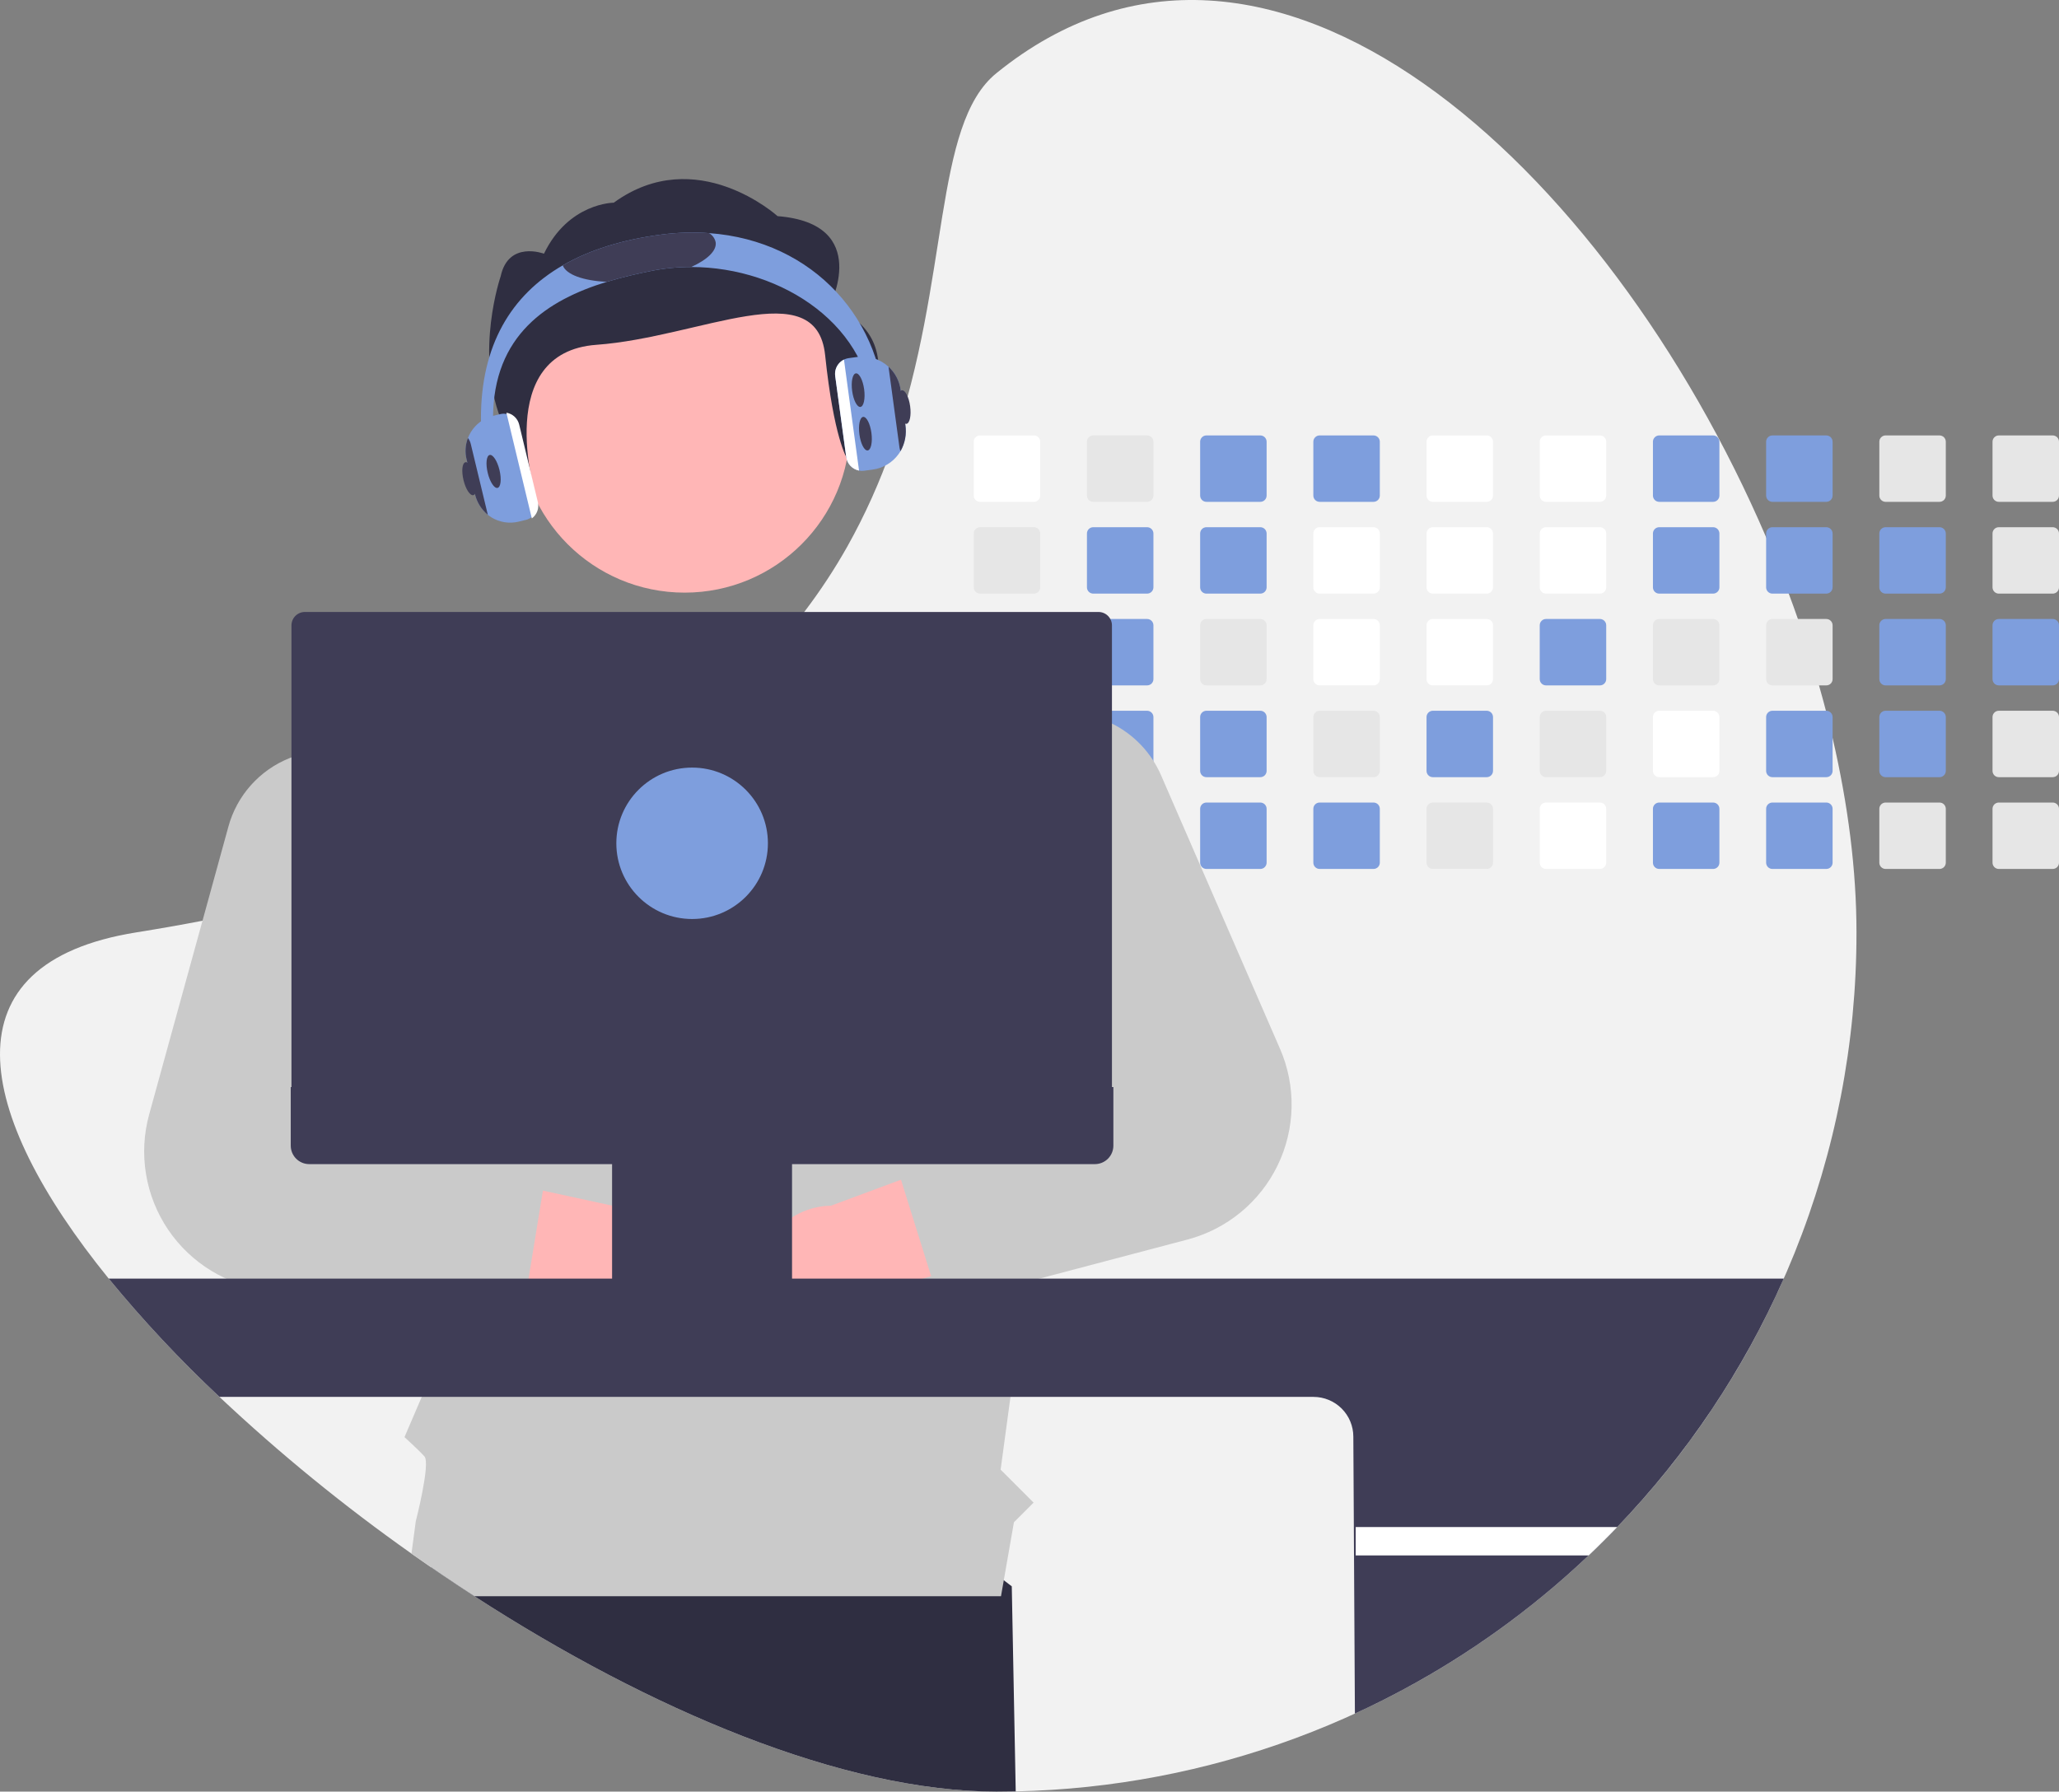 <svg width="339" height="295" viewBox="0 0 339 295" fill="none" xmlns="http://www.w3.org/2000/svg">
<rect x="0" y="0" width="339" height="295" fill="#808080" stroke="none"/>
<g clip-path="url(#clip0_33_46)">
<path d="M305.656 153.523C305.7 190.026 291.577 225.125 266.257 251.441C264.73 253.037 263.163 254.596 261.554 256.116C259.102 258.445 256.569 260.684 253.953 262.833C229.482 282.976 198.932 294.295 167.232 294.964C166.176 294.988 165.115 295 164.051 295C138.77 295 106.972 281.509 78.115 262.833C75.728 261.288 73.362 259.707 71.017 258.091C69.921 257.342 68.83 256.583 67.744 255.813C56.615 247.961 46.051 239.339 36.13 230.009C29.634 223.919 23.543 217.412 17.895 210.529C-4.277 183.205 -9.168 158.584 22.443 153.523C26.185 152.925 29.818 152.287 33.34 151.607C38.441 150.628 43.324 149.57 47.987 148.434C54.269 146.909 60.17 145.255 65.692 143.472C67.549 142.875 69.364 142.266 71.136 141.644C97.338 132.45 114.875 120.46 126.813 107.451C128.837 105.249 130.704 103.02 132.413 100.765C135.027 97.332 137.401 93.724 139.519 89.966C142.442 84.744 144.898 79.274 146.857 73.62L146.964 73.309C156.462 45.936 153.573 20.547 164.051 12.049C208.843 -24.279 264.607 27.456 290.781 88.464C292.1 91.539 293.341 94.631 294.504 97.743C295.026 99.132 295.529 100.525 296.014 101.92C297.29 105.555 298.447 109.2 299.486 112.854C299.884 114.248 300.264 115.64 300.626 117.031C301.012 118.533 301.383 120.03 301.726 121.527C304.272 132.49 305.656 143.301 305.656 153.523Z" fill="#F2F2F2"/>
<path d="M167.232 294.964C166.176 294.988 165.115 295 164.051 295C138.77 295 106.972 281.509 78.115 262.833C75.728 261.288 73.362 259.707 71.017 258.091L73.073 245.587L135.334 237.328L166.582 261.201L167.232 294.964Z" fill="#2F2E41"/>
<path d="M170.229 71.696H161.357C161.082 71.696 160.818 71.805 160.624 71.999C160.43 72.194 160.321 72.457 160.321 72.731V81.599C160.321 81.735 160.348 81.87 160.4 81.995C160.452 82.12 160.528 82.234 160.625 82.33C160.721 82.426 160.835 82.501 160.961 82.553C161.086 82.605 161.221 82.631 161.357 82.631H170.229C170.503 82.631 170.766 82.522 170.96 82.329C171.155 82.136 171.264 81.873 171.265 81.599V72.731C171.264 72.457 171.155 72.194 170.961 72C170.767 71.806 170.504 71.697 170.229 71.696Z" fill="white"/>
<path d="M170.229 86.808H161.357C161.082 86.808 160.818 86.917 160.624 87.111C160.43 87.305 160.321 87.569 160.321 87.843V96.711C160.321 96.847 160.348 96.981 160.4 97.107C160.452 97.232 160.528 97.346 160.625 97.442C160.721 97.537 160.835 97.613 160.961 97.665C161.086 97.717 161.221 97.743 161.357 97.743H170.229C170.503 97.743 170.766 97.634 170.96 97.441C171.155 97.248 171.264 96.985 171.265 96.711V87.843C171.264 87.569 171.155 87.306 170.961 87.112C170.767 86.918 170.504 86.809 170.229 86.808Z" fill="#E6E6E6"/>
<path d="M170.229 101.92H161.357C161.082 101.92 160.818 102.029 160.624 102.223C160.43 102.417 160.321 102.68 160.321 102.955V111.819C160.32 111.955 160.347 112.09 160.399 112.216C160.451 112.341 160.527 112.455 160.623 112.552C160.72 112.648 160.834 112.724 160.96 112.776C161.086 112.828 161.221 112.855 161.357 112.854H170.229C170.504 112.854 170.767 112.745 170.962 112.551C171.156 112.357 171.265 112.094 171.265 111.819V102.955C171.264 102.681 171.155 102.418 170.961 102.224C170.767 102.03 170.504 101.92 170.229 101.92Z" fill="#E6E6E6"/>
<path d="M171.249 117.884C171.205 117.645 171.079 117.43 170.893 117.274C170.706 117.119 170.472 117.033 170.229 117.031H161.357C161.082 117.032 160.818 117.141 160.624 117.335C160.43 117.529 160.321 117.792 160.321 118.067V126.931C160.32 127.067 160.347 127.202 160.399 127.327C160.451 127.453 160.527 127.567 160.623 127.664C160.72 127.76 160.834 127.836 160.96 127.888C161.086 127.94 161.221 127.966 161.357 127.966H170.229C170.504 127.966 170.767 127.857 170.962 127.663C171.156 127.469 171.265 127.205 171.265 126.931V118.067C171.266 118.005 171.261 117.944 171.249 117.884Z" fill="#E6E6E6"/>
<path d="M170.632 132.223C170.504 132.17 170.367 132.143 170.229 132.143H161.357C161.221 132.143 161.086 132.17 160.96 132.222C160.834 132.274 160.72 132.35 160.623 132.446C160.527 132.542 160.451 132.656 160.399 132.782C160.347 132.908 160.32 133.043 160.321 133.179V142.043C160.32 142.179 160.346 142.314 160.398 142.44C160.45 142.565 160.526 142.68 160.623 142.776C160.719 142.872 160.833 142.949 160.959 143C161.085 143.052 161.221 143.079 161.357 143.078H170.229C170.504 143.078 170.767 142.969 170.962 142.775C171.156 142.58 171.265 142.317 171.265 142.043V133.179C171.265 132.975 171.204 132.776 171.092 132.606C170.979 132.436 170.819 132.303 170.632 132.223Z" fill="#E6E6E6"/>
<path d="M188.866 71.696H179.994C179.719 71.696 179.456 71.805 179.261 71.999C179.067 72.194 178.958 72.457 178.958 72.731V81.599C178.958 81.735 178.985 81.87 179.037 81.995C179.089 82.12 179.166 82.234 179.262 82.33C179.358 82.426 179.472 82.501 179.598 82.553C179.724 82.605 179.858 82.631 179.994 82.631H188.866C189.14 82.631 189.403 82.522 189.598 82.329C189.792 82.136 189.902 81.873 189.903 81.599V72.731C189.902 72.457 189.792 72.194 189.598 72C189.404 71.806 189.141 71.697 188.866 71.696Z" fill="#E6E6E6"/>
<path d="M188.866 86.808H179.994C179.719 86.808 179.456 86.917 179.261 87.111C179.067 87.305 178.958 87.569 178.958 87.843V96.711C178.958 96.847 178.985 96.981 179.037 97.107C179.089 97.232 179.166 97.346 179.262 97.442C179.358 97.537 179.472 97.613 179.598 97.665C179.724 97.717 179.858 97.743 179.994 97.743H188.866C189.14 97.743 189.403 97.634 189.598 97.441C189.792 97.248 189.902 96.985 189.903 96.711V87.843C189.902 87.569 189.792 87.306 189.598 87.112C189.404 86.918 189.141 86.809 188.866 86.808Z" fill="#7E9EDD"/>
<path d="M188.866 101.92H179.994C179.719 101.92 179.456 102.029 179.261 102.223C179.067 102.417 178.958 102.68 178.958 102.955V111.819C178.957 111.955 178.984 112.09 179.036 112.216C179.088 112.341 179.164 112.455 179.261 112.552C179.357 112.648 179.471 112.724 179.597 112.776C179.723 112.828 179.858 112.855 179.994 112.854H188.866C189.141 112.854 189.404 112.745 189.599 112.551C189.793 112.357 189.902 112.094 189.903 111.819V102.955C189.902 102.681 189.792 102.418 189.598 102.224C189.404 102.03 189.141 101.92 188.866 101.92Z" fill="#7E9EDD"/>
<path d="M188.866 117.031H179.994C179.777 117.032 179.565 117.1 179.389 117.227C179.213 117.355 179.082 117.534 179.014 117.74C178.977 117.845 178.958 117.956 178.958 118.067V126.931C178.957 127.067 178.984 127.202 179.036 127.327C179.088 127.453 179.164 127.567 179.261 127.664C179.357 127.76 179.471 127.836 179.597 127.888C179.723 127.94 179.858 127.966 179.994 127.966H188.866C189.141 127.966 189.404 127.857 189.599 127.663C189.793 127.469 189.902 127.205 189.903 126.931V118.067C189.902 117.793 189.792 117.53 189.598 117.336C189.404 117.142 189.141 117.032 188.866 117.031Z" fill="#7E9EDD"/>
<path d="M188.866 132.143H179.994C179.858 132.143 179.723 132.17 179.597 132.222C179.471 132.274 179.357 132.35 179.261 132.446C179.164 132.542 179.088 132.656 179.036 132.782C178.984 132.908 178.957 133.043 178.958 133.179V142.043C178.957 142.179 178.984 142.313 179.036 142.439C179.088 142.565 179.164 142.679 179.261 142.775C179.357 142.872 179.471 142.948 179.597 143C179.723 143.052 179.858 143.078 179.994 143.078H188.866C189.141 143.078 189.405 142.969 189.599 142.775C189.793 142.58 189.902 142.317 189.903 142.043V133.179C189.902 132.904 189.793 132.641 189.599 132.447C189.405 132.253 189.141 132.143 188.866 132.143Z" fill="#E6E6E6"/>
<path d="M207.503 71.696H198.631C198.356 71.696 198.093 71.805 197.899 71.999C197.704 72.194 197.595 72.457 197.595 72.731V81.599C197.595 81.735 197.622 81.87 197.674 81.995C197.726 82.12 197.803 82.234 197.899 82.33C197.995 82.426 198.109 82.501 198.235 82.553C198.361 82.605 198.495 82.631 198.631 82.631H207.503C207.778 82.631 208.041 82.522 208.235 82.329C208.429 82.136 208.539 81.873 208.54 81.599V72.731C208.539 72.457 208.429 72.194 208.235 72C208.041 71.806 207.778 71.697 207.503 71.696Z" fill="#7E9EDD"/>
<path d="M207.503 86.808H198.631C198.356 86.808 198.093 86.917 197.899 87.111C197.704 87.305 197.595 87.569 197.595 87.843V96.711C197.595 96.847 197.622 96.981 197.674 97.107C197.726 97.232 197.803 97.346 197.899 97.442C197.995 97.537 198.109 97.613 198.235 97.665C198.361 97.717 198.495 97.743 198.631 97.743H207.503C207.778 97.743 208.041 97.634 208.235 97.441C208.429 97.248 208.539 96.985 208.54 96.711V87.843C208.539 87.569 208.429 87.306 208.235 87.112C208.041 86.918 207.778 86.809 207.503 86.808Z" fill="#7E9EDD"/>
<path d="M207.503 101.92H198.631C198.356 101.92 198.093 102.029 197.899 102.223C197.704 102.417 197.595 102.68 197.595 102.955V111.819C197.595 111.955 197.621 112.09 197.673 112.216C197.725 112.341 197.802 112.455 197.898 112.552C197.994 112.648 198.108 112.724 198.234 112.776C198.36 112.828 198.495 112.855 198.631 112.854H207.503C207.778 112.854 208.042 112.745 208.236 112.551C208.43 112.357 208.54 112.094 208.54 111.819V102.955C208.539 102.681 208.429 102.418 208.235 102.224C208.041 102.03 207.778 101.92 207.503 101.92Z" fill="#E6E6E6"/>
<path d="M207.503 117.031H198.631C198.356 117.032 198.093 117.141 197.899 117.335C197.704 117.529 197.595 117.792 197.595 118.067V126.931C197.595 127.067 197.621 127.202 197.673 127.327C197.725 127.453 197.802 127.567 197.898 127.664C197.994 127.76 198.108 127.836 198.234 127.888C198.36 127.94 198.495 127.966 198.631 127.966H207.503C207.778 127.966 208.042 127.857 208.236 127.663C208.43 127.469 208.54 127.205 208.54 126.931V118.067C208.539 117.793 208.429 117.53 208.235 117.336C208.041 117.142 207.778 117.032 207.503 117.031Z" fill="#7E9EDD"/>
<path d="M207.503 132.143H198.631C198.495 132.143 198.36 132.17 198.234 132.222C198.108 132.274 197.994 132.35 197.898 132.446C197.802 132.542 197.725 132.656 197.673 132.782C197.621 132.908 197.595 133.043 197.595 133.179V142.043C197.595 142.179 197.621 142.313 197.673 142.439C197.725 142.565 197.802 142.679 197.898 142.775C197.994 142.872 198.108 142.948 198.234 143C198.36 143.052 198.495 143.078 198.631 143.078H207.503C207.778 143.078 208.042 142.969 208.236 142.775C208.43 142.58 208.54 142.317 208.54 142.043V133.179C208.54 132.904 208.43 132.641 208.236 132.447C208.042 132.253 207.778 132.143 207.503 132.143Z" fill="#7E9EDD"/>
<path d="M226.141 71.696H217.268C216.994 71.696 216.73 71.805 216.536 71.999C216.341 72.194 216.232 72.457 216.232 72.731V81.599C216.232 81.735 216.259 81.87 216.311 81.995C216.363 82.12 216.44 82.234 216.536 82.33C216.632 82.426 216.747 82.501 216.872 82.553C216.998 82.605 217.132 82.631 217.268 82.631H226.141C226.415 82.631 226.678 82.522 226.872 82.329C227.066 82.136 227.176 81.873 227.177 81.599V72.731C227.176 72.457 227.067 72.194 226.872 72C226.678 71.806 226.415 71.697 226.141 71.696Z" fill="#7E9EDD"/>
<path d="M226.141 86.808H217.268C216.994 86.808 216.73 86.917 216.536 87.111C216.341 87.305 216.232 87.569 216.232 87.843V96.711C216.232 96.847 216.259 96.981 216.311 97.107C216.363 97.232 216.44 97.346 216.536 97.442C216.632 97.537 216.747 97.613 216.872 97.665C216.998 97.717 217.132 97.743 217.268 97.743H226.141C226.415 97.743 226.678 97.634 226.872 97.441C227.066 97.248 227.176 96.985 227.177 96.711V87.843C227.176 87.569 227.067 87.306 226.872 87.112C226.678 86.918 226.415 86.809 226.141 86.808Z" fill="white"/>
<path d="M226.141 101.92H217.268C216.994 101.92 216.73 102.029 216.536 102.223C216.341 102.417 216.232 102.68 216.232 102.955V111.819C216.232 111.955 216.258 112.09 216.31 112.216C216.362 112.341 216.439 112.455 216.535 112.552C216.631 112.648 216.746 112.724 216.871 112.776C216.997 112.828 217.132 112.855 217.268 112.854H226.141C226.415 112.854 226.679 112.745 226.873 112.551C227.067 112.357 227.177 112.094 227.177 111.819V102.955C227.176 102.681 227.067 102.418 226.872 102.224C226.678 102.03 226.415 101.92 226.141 101.92Z" fill="white"/>
<path d="M226.141 117.031H217.268C216.994 117.032 216.73 117.141 216.536 117.335C216.341 117.529 216.232 117.792 216.232 118.067V126.931C216.232 127.067 216.258 127.202 216.31 127.327C216.362 127.453 216.439 127.567 216.535 127.664C216.631 127.76 216.746 127.836 216.871 127.888C216.997 127.94 217.132 127.966 217.268 127.966H226.141C226.415 127.966 226.679 127.857 226.873 127.663C227.067 127.469 227.177 127.205 227.177 126.931V118.067C227.176 117.793 227.067 117.53 226.872 117.336C226.678 117.142 226.415 117.032 226.141 117.031Z" fill="#E6E6E6"/>
<path d="M226.141 132.143H217.268C217.132 132.143 216.997 132.17 216.871 132.222C216.746 132.274 216.631 132.35 216.535 132.446C216.439 132.542 216.362 132.656 216.31 132.782C216.258 132.908 216.232 133.043 216.232 133.179V142.043C216.232 142.179 216.258 142.313 216.31 142.439C216.362 142.565 216.439 142.679 216.535 142.775C216.631 142.872 216.746 142.948 216.871 143C216.997 143.052 217.132 143.078 217.268 143.078H226.141C226.415 143.078 226.679 142.969 226.873 142.775C227.068 142.58 227.177 142.317 227.177 142.043V133.179C227.177 132.904 227.067 132.641 226.873 132.447C226.679 132.253 226.415 132.143 226.141 132.143Z" fill="#7E9EDD"/>
<path d="M244.778 71.696H235.902C235.627 71.697 235.365 71.807 235.171 72.001C234.978 72.195 234.869 72.457 234.869 72.731V81.599C234.869 81.873 234.978 82.135 235.172 82.329C235.365 82.522 235.628 82.631 235.902 82.631H244.778C245.052 82.631 245.315 82.522 245.509 82.329C245.704 82.136 245.813 81.873 245.814 81.599V72.731C245.813 72.457 245.704 72.194 245.51 72C245.315 71.806 245.052 71.697 244.778 71.696Z" fill="white"/>
<path d="M244.778 86.808H235.902C235.627 86.809 235.365 86.918 235.171 87.112C234.978 87.307 234.869 87.569 234.869 87.843V96.711C234.869 96.985 234.978 97.247 235.172 97.441C235.365 97.634 235.628 97.743 235.902 97.743H244.778C245.052 97.743 245.315 97.634 245.509 97.441C245.704 97.248 245.813 96.985 245.814 96.711V87.843C245.813 87.569 245.704 87.306 245.51 87.112C245.315 86.918 245.052 86.809 244.778 86.808Z" fill="white"/>
<path d="M244.778 101.92H235.902C235.627 101.921 235.365 102.03 235.171 102.224C234.978 102.418 234.869 102.681 234.869 102.955V111.819C234.869 111.955 234.895 112.089 234.947 112.215C234.999 112.34 235.075 112.454 235.171 112.551C235.266 112.647 235.38 112.723 235.506 112.775C235.631 112.827 235.766 112.854 235.902 112.854H244.778C245.053 112.854 245.316 112.745 245.51 112.551C245.705 112.357 245.814 112.094 245.814 111.819V102.955C245.813 102.681 245.704 102.418 245.51 102.224C245.315 102.03 245.052 101.92 244.778 101.92Z" fill="white"/>
<path d="M244.778 117.031H235.902C235.627 117.032 235.365 117.142 235.171 117.336C234.978 117.53 234.869 117.793 234.869 118.067V126.931C234.869 127.067 234.895 127.201 234.947 127.327C234.999 127.452 235.075 127.566 235.171 127.662C235.266 127.759 235.38 127.835 235.506 127.887C235.631 127.939 235.766 127.966 235.902 127.966H244.778C245.053 127.966 245.316 127.857 245.51 127.663C245.705 127.469 245.814 127.205 245.814 126.931V118.067C245.813 117.793 245.704 117.53 245.51 117.336C245.315 117.142 245.052 117.032 244.778 117.031Z" fill="#7E9EDD"/>
<path d="M244.778 132.143H235.902C235.766 132.143 235.631 132.17 235.506 132.222C235.38 132.275 235.266 132.351 235.171 132.447C235.075 132.543 234.999 132.657 234.947 132.783C234.895 132.908 234.869 133.043 234.869 133.179V142.043C234.869 142.178 234.895 142.313 234.947 142.438C234.999 142.564 235.075 142.678 235.171 142.774C235.266 142.87 235.38 142.947 235.506 142.999C235.631 143.051 235.766 143.078 235.902 143.078H244.778C245.053 143.078 245.316 142.969 245.51 142.775C245.705 142.58 245.814 142.317 245.814 142.043V133.179C245.814 132.904 245.705 132.641 245.51 132.447C245.316 132.253 245.053 132.143 244.778 132.143Z" fill="#E6E6E6"/>
<path d="M263.415 71.696H254.539C254.265 71.697 254.002 71.807 253.808 72.001C253.615 72.195 253.506 72.457 253.506 72.731V81.599C253.507 81.873 253.615 82.135 253.809 82.329C254.002 82.522 254.265 82.631 254.539 82.631H263.415C263.689 82.631 263.952 82.522 264.146 82.329C264.341 82.136 264.45 81.873 264.451 81.599V72.731C264.45 72.457 264.341 72.194 264.147 72C263.953 71.806 263.69 71.697 263.415 71.696Z" fill="white"/>
<path d="M263.415 86.808H254.539C254.265 86.809 254.002 86.918 253.808 87.112C253.615 87.307 253.506 87.569 253.506 87.843V96.711C253.507 96.985 253.615 97.247 253.809 97.441C254.002 97.634 254.265 97.743 254.539 97.743H263.415C263.689 97.743 263.952 97.634 264.146 97.441C264.341 97.248 264.45 96.985 264.451 96.711V87.843C264.45 87.569 264.341 87.306 264.147 87.112C263.953 86.918 263.69 86.809 263.415 86.808Z" fill="white"/>
<path d="M263.415 101.92H254.539C254.265 101.921 254.002 102.03 253.808 102.224C253.615 102.418 253.506 102.681 253.506 102.955V111.819C253.506 111.955 253.533 112.089 253.584 112.215C253.636 112.34 253.712 112.454 253.808 112.551C253.904 112.647 254.018 112.723 254.143 112.775C254.268 112.827 254.403 112.854 254.539 112.854H263.415C263.69 112.854 263.953 112.745 264.148 112.551C264.342 112.357 264.451 112.094 264.451 111.819V102.955C264.45 102.681 264.341 102.418 264.147 102.224C263.953 102.03 263.69 101.92 263.415 101.92Z" fill="#7E9EDD"/>
<path d="M263.415 117.031H254.539C254.265 117.032 254.002 117.142 253.808 117.336C253.615 117.53 253.506 117.793 253.506 118.067V126.931C253.506 127.067 253.533 127.201 253.584 127.327C253.636 127.452 253.712 127.566 253.808 127.662C253.904 127.759 254.018 127.835 254.143 127.887C254.268 127.939 254.403 127.966 254.539 127.966H263.415C263.69 127.966 263.953 127.857 264.148 127.663C264.342 127.469 264.451 127.205 264.451 126.931V118.067C264.45 117.793 264.341 117.53 264.147 117.336C263.953 117.142 263.69 117.032 263.415 117.031Z" fill="#E6E6E6"/>
<path d="M263.415 132.143H254.539C254.403 132.143 254.268 132.17 254.143 132.222C254.018 132.275 253.904 132.351 253.808 132.447C253.712 132.543 253.636 132.657 253.584 132.783C253.533 132.908 253.506 133.043 253.506 133.179V142.043C253.506 142.178 253.533 142.313 253.584 142.438C253.636 142.564 253.712 142.678 253.808 142.774C253.904 142.87 254.018 142.947 254.143 142.999C254.268 143.051 254.403 143.078 254.539 143.078H263.415C263.69 143.078 263.953 142.969 264.148 142.775C264.342 142.58 264.451 142.317 264.451 142.043V133.179C264.451 132.904 264.342 132.641 264.148 132.447C263.953 132.253 263.69 132.143 263.415 132.143Z" fill="white"/>
<path d="M282.052 71.696H273.176C272.902 71.697 272.639 71.807 272.446 72.001C272.252 72.195 272.144 72.457 272.144 72.731V81.599C272.144 81.873 272.253 82.135 272.446 82.329C272.64 82.522 272.902 82.631 273.176 82.631H282.052C282.326 82.631 282.589 82.522 282.784 82.329C282.978 82.136 283.088 81.873 283.088 81.599V72.731C283.088 72.457 282.978 72.194 282.784 72C282.59 71.806 282.327 71.697 282.052 71.696Z" fill="#7E9EDD"/>
<path d="M282.052 86.808H273.176C272.902 86.809 272.639 86.918 272.446 87.112C272.252 87.307 272.144 87.569 272.144 87.843V96.711C272.144 96.985 272.253 97.247 272.446 97.441C272.64 97.634 272.902 97.743 273.176 97.743H282.052C282.326 97.743 282.589 97.634 282.784 97.441C282.978 97.248 283.088 96.985 283.088 96.711V87.843C283.088 87.569 282.978 87.306 282.784 87.112C282.59 86.918 282.327 86.809 282.052 86.808Z" fill="#7E9EDD"/>
<path d="M282.052 101.92H273.176C272.902 101.921 272.639 102.03 272.446 102.224C272.252 102.418 272.144 102.681 272.144 102.955V111.819C272.143 111.955 272.17 112.089 272.221 112.215C272.273 112.34 272.349 112.454 272.445 112.551C272.541 112.647 272.655 112.723 272.78 112.775C272.906 112.827 273.04 112.854 273.176 112.854H282.052C282.327 112.854 282.59 112.745 282.785 112.551C282.979 112.357 283.088 112.094 283.088 111.819V102.955C283.088 102.681 282.978 102.418 282.784 102.224C282.59 102.03 282.327 101.92 282.052 101.92Z" fill="#E6E6E6"/>
<path d="M282.052 117.031H273.176C272.902 117.032 272.639 117.142 272.446 117.336C272.252 117.53 272.144 117.793 272.144 118.067V126.931C272.143 127.067 272.17 127.201 272.221 127.327C272.273 127.452 272.349 127.566 272.445 127.662C272.541 127.759 272.655 127.835 272.78 127.887C272.906 127.939 273.04 127.966 273.176 127.966H282.052C282.327 127.966 282.59 127.857 282.785 127.663C282.979 127.469 283.088 127.205 283.088 126.931V118.067C283.088 117.793 282.978 117.53 282.784 117.336C282.59 117.142 282.327 117.032 282.052 117.031Z" fill="white"/>
<path d="M282.052 132.143H273.176C273.04 132.143 272.906 132.17 272.78 132.222C272.655 132.275 272.541 132.351 272.445 132.447C272.349 132.543 272.273 132.657 272.221 132.783C272.17 132.908 272.143 133.043 272.144 133.179V142.043C272.143 142.178 272.17 142.313 272.221 142.438C272.273 142.564 272.349 142.678 272.445 142.774C272.541 142.87 272.655 142.947 272.78 142.999C272.906 143.051 273.04 143.078 273.176 143.078H282.052C282.327 143.078 282.59 142.969 282.785 142.775C282.979 142.58 283.088 142.317 283.088 142.043V133.179C283.088 132.904 282.979 132.641 282.785 132.447C282.59 132.253 282.327 132.143 282.052 132.143Z" fill="#7E9EDD"/>
<path d="M300.689 71.696H291.813C291.539 71.697 291.276 71.807 291.083 72.001C290.889 72.195 290.781 72.457 290.781 72.731V81.599C290.781 81.873 290.89 82.135 291.083 82.329C291.277 82.522 291.539 82.631 291.813 82.631H300.689C300.964 82.631 301.227 82.522 301.421 82.329C301.615 82.136 301.725 81.873 301.726 81.599V72.731C301.725 72.457 301.615 72.194 301.421 72C301.227 71.806 300.964 71.697 300.689 71.696Z" fill="#7E9EDD"/>
<path d="M300.689 86.808H291.813C291.539 86.809 291.276 86.918 291.083 87.112C290.889 87.307 290.781 87.569 290.781 87.843V96.711C290.781 96.985 290.89 97.247 291.083 97.441C291.277 97.634 291.539 97.743 291.813 97.743H300.689C300.964 97.743 301.227 97.634 301.421 97.441C301.615 97.248 301.725 96.985 301.726 96.711V87.843C301.725 87.569 301.615 87.306 301.421 87.112C301.227 86.918 300.964 86.809 300.689 86.808Z" fill="#7E9EDD"/>
<path d="M300.689 101.92H291.813C291.539 101.921 291.276 102.03 291.083 102.224C290.889 102.418 290.781 102.681 290.781 102.955V111.819C290.781 111.955 290.807 112.089 290.859 112.215C290.91 112.34 290.986 112.454 291.082 112.551C291.178 112.647 291.292 112.723 291.417 112.775C291.543 112.827 291.677 112.854 291.813 112.854H300.689C300.964 112.854 301.228 112.745 301.422 112.551C301.616 112.357 301.726 112.094 301.726 111.819V102.955C301.725 102.681 301.615 102.418 301.421 102.224C301.227 102.03 300.964 101.92 300.689 101.92Z" fill="#E6E6E6"/>
<path d="M300.689 117.031H291.813C291.539 117.032 291.276 117.142 291.083 117.336C290.889 117.53 290.781 117.793 290.781 118.067V126.931C290.781 127.067 290.807 127.201 290.859 127.327C290.91 127.452 290.986 127.566 291.082 127.662C291.178 127.759 291.292 127.835 291.417 127.887C291.543 127.939 291.677 127.966 291.813 127.966H300.689C300.964 127.966 301.228 127.857 301.422 127.663C301.616 127.469 301.726 127.205 301.726 126.931V118.067C301.725 117.793 301.615 117.53 301.421 117.336C301.227 117.142 300.964 117.032 300.689 117.031Z" fill="#7E9EDD"/>
<path d="M300.689 132.143H291.813C291.677 132.143 291.543 132.17 291.417 132.222C291.292 132.275 291.178 132.351 291.082 132.447C290.986 132.543 290.91 132.657 290.859 132.783C290.807 132.908 290.781 133.043 290.781 133.179V142.043C290.781 142.178 290.807 142.313 290.859 142.438C290.91 142.564 290.986 142.678 291.082 142.774C291.178 142.87 291.292 142.947 291.417 142.999C291.543 143.051 291.677 143.078 291.813 143.078H300.689C300.964 143.078 301.228 142.969 301.422 142.775C301.616 142.58 301.726 142.317 301.726 142.043V133.179C301.726 132.904 301.616 132.641 301.422 132.447C301.228 132.253 300.964 132.143 300.689 132.143Z" fill="#7E9EDD"/>
<path d="M319.326 71.696H310.45C310.176 71.697 309.913 71.807 309.72 72.001C309.526 72.195 309.418 72.457 309.418 72.731V81.599C309.418 81.873 309.527 82.135 309.72 82.329C309.914 82.522 310.176 82.631 310.45 82.631H319.326C319.601 82.631 319.864 82.522 320.058 82.329C320.252 82.136 320.362 81.873 320.363 81.599V72.731C320.362 72.457 320.252 72.194 320.058 72C319.864 71.806 319.601 71.697 319.326 71.696Z" fill="#E6E6E6"/>
<path d="M319.326 86.808H310.45C310.176 86.809 309.913 86.918 309.72 87.112C309.526 87.307 309.418 87.569 309.418 87.843V96.711C309.418 96.985 309.527 97.247 309.72 97.441C309.914 97.634 310.176 97.743 310.45 97.743H319.326C319.601 97.743 319.864 97.634 320.058 97.441C320.252 97.248 320.362 96.985 320.363 96.711V87.843C320.362 87.569 320.252 87.306 320.058 87.112C319.864 86.918 319.601 86.809 319.326 86.808Z" fill="#7E9EDD"/>
<path d="M319.326 101.92H310.45C310.176 101.921 309.913 102.03 309.72 102.224C309.526 102.418 309.418 102.681 309.418 102.955V111.819C309.418 111.955 309.444 112.089 309.496 112.215C309.547 112.34 309.623 112.454 309.719 112.551C309.815 112.647 309.929 112.723 310.054 112.775C310.18 112.827 310.314 112.854 310.45 112.854H319.326C319.601 112.854 319.865 112.745 320.059 112.551C320.253 112.357 320.363 112.094 320.363 111.819V102.955C320.362 102.681 320.252 102.418 320.058 102.224C319.864 102.03 319.601 101.92 319.326 101.92Z" fill="#7E9EDD"/>
<path d="M319.326 117.031H310.45C310.176 117.032 309.913 117.142 309.72 117.336C309.526 117.53 309.418 117.793 309.418 118.067V126.931C309.418 127.067 309.444 127.201 309.496 127.327C309.547 127.452 309.623 127.566 309.719 127.662C309.815 127.759 309.929 127.835 310.054 127.887C310.18 127.939 310.314 127.966 310.45 127.966H319.326C319.601 127.966 319.865 127.857 320.059 127.663C320.253 127.469 320.363 127.205 320.363 126.931V118.067C320.362 117.793 320.252 117.53 320.058 117.336C319.864 117.142 319.601 117.032 319.326 117.031Z" fill="#7E9EDD"/>
<path d="M319.326 132.143H310.45C310.314 132.143 310.18 132.17 310.054 132.222C309.929 132.275 309.815 132.351 309.719 132.447C309.623 132.543 309.547 132.657 309.496 132.783C309.444 132.908 309.418 133.043 309.418 133.179V142.043C309.418 142.178 309.444 142.313 309.496 142.438C309.547 142.564 309.623 142.678 309.719 142.774C309.815 142.87 309.929 142.947 310.054 142.999C310.18 143.051 310.314 143.078 310.45 143.078H319.326C319.601 143.078 319.865 142.969 320.059 142.775C320.253 142.58 320.363 142.317 320.363 142.043V133.179C320.363 132.904 320.253 132.641 320.059 132.447C319.865 132.253 319.601 132.143 319.326 132.143Z" fill="#E6E6E6"/>
<path d="M337.964 71.696H329.088C328.813 71.697 328.551 71.807 328.357 72.001C328.164 72.195 328.055 72.457 328.055 72.731V81.599C328.055 81.873 328.164 82.135 328.358 82.329C328.551 82.522 328.814 82.631 329.088 82.631H337.964C338.238 82.631 338.501 82.522 338.695 82.329C338.889 82.136 338.999 81.873 339 81.599V72.731C338.999 72.457 338.89 72.194 338.696 72C338.501 71.806 338.238 71.697 337.964 71.696Z" fill="#E6E6E6"/>
<path d="M337.964 86.808H329.088C328.813 86.809 328.551 86.918 328.357 87.112C328.164 87.307 328.055 87.569 328.055 87.843V96.711C328.055 96.985 328.164 97.247 328.358 97.441C328.551 97.634 328.814 97.743 329.088 97.743H337.964C338.238 97.743 338.501 97.634 338.695 97.441C338.889 97.248 338.999 96.985 339 96.711V87.843C338.999 87.569 338.89 87.306 338.696 87.112C338.501 86.918 338.238 86.809 337.964 86.808Z" fill="#E6E6E6"/>
<path d="M337.964 101.92H329.088C328.813 101.921 328.551 102.03 328.357 102.224C328.164 102.418 328.055 102.681 328.055 102.955V111.819C328.055 111.955 328.081 112.089 328.133 112.215C328.185 112.34 328.261 112.454 328.356 112.551C328.452 112.647 328.566 112.723 328.692 112.775C328.817 112.827 328.952 112.854 329.088 112.854H337.964C338.238 112.854 338.502 112.745 338.696 112.551C338.891 112.357 339 112.094 339 111.819V102.955C338.999 102.681 338.89 102.418 338.696 102.224C338.501 102.03 338.238 101.92 337.964 101.92Z" fill="#7E9EDD"/>
<path d="M337.964 117.031H329.088C328.813 117.032 328.551 117.142 328.357 117.336C328.164 117.53 328.055 117.793 328.055 118.067V126.931C328.055 127.067 328.081 127.201 328.133 127.327C328.185 127.452 328.261 127.566 328.356 127.662C328.452 127.759 328.566 127.835 328.692 127.887C328.817 127.939 328.952 127.966 329.088 127.966H337.964C338.239 127.966 338.502 127.857 338.696 127.663C338.891 127.469 339 127.205 339 126.931V118.067C338.999 117.793 338.89 117.53 338.696 117.336C338.501 117.142 338.238 117.032 337.964 117.031Z" fill="#E6E6E6"/>
<path d="M337.964 132.143H329.088C328.952 132.143 328.817 132.17 328.692 132.222C328.566 132.275 328.452 132.351 328.356 132.447C328.261 132.543 328.185 132.657 328.133 132.783C328.081 132.908 328.055 133.043 328.055 133.179V142.043C328.055 142.178 328.081 142.313 328.133 142.438C328.185 142.564 328.261 142.678 328.356 142.774C328.452 142.87 328.566 142.947 328.692 142.999C328.817 143.051 328.952 143.078 329.088 143.078H337.964C338.239 143.078 338.502 142.969 338.696 142.775C338.891 142.58 339 142.317 339 142.043V133.179C339 132.904 338.891 132.641 338.696 132.447C338.502 132.253 338.239 132.143 337.964 132.143Z" fill="#E6E6E6"/>
<path d="M133.959 262.834H133.711L133.923 262.806L133.959 262.834Z" fill="#2F2E41"/>
<path d="M112.722 97.581C127.761 97.581 139.953 85.401 139.953 70.375C139.953 55.35 127.761 43.169 112.722 43.169C97.682 43.169 85.49 55.35 85.49 70.375C85.49 85.401 97.682 97.581 112.722 97.581Z" fill="#FFB6B6"/>
<path d="M136.569 50.428C136.569 50.428 143.691 36.825 128.022 35.589C128.022 35.589 114.664 23.483 101.048 33.376C101.048 33.376 93.622 33.376 89.56 41.772C89.56 41.772 83.719 39.559 82.436 45.482C82.436 45.482 78.162 57.848 82.436 68.978C86.71 80.108 88.129 81.344 88.129 81.344C88.129 81.344 81.106 58.01 98.201 56.774C115.296 55.537 134.426 44.864 135.851 58.467C137.276 72.07 139.419 75.421 139.419 75.421C139.419 75.421 152.951 55.993 136.569 50.428Z" fill="#2F2E41"/>
<path d="M183.163 137.423L183.075 137.885L182.09 143.078L175.287 178.996L174.884 181.11L174.039 185.582L172.884 191.682L170.321 205.201L169.587 209.076L169.312 210.529L169.217 211.039L168.455 215.049L168.224 216.259L166.367 230.009L164.745 241.991L170.173 247.415L166.937 250.648L164.812 262.805L164.816 262.833H78.115C74.608 260.563 71.151 258.223 67.744 255.813L68.458 250.477C68.458 250.477 70.913 240.948 69.881 239.809C68.852 238.67 66.596 236.636 66.596 236.636L69.438 230.009L69.833 229.09L69.171 215.379L69.155 215.049L68.936 210.529L68.908 209.948L68.864 209.076L68.023 191.682L68.007 191.396L67.752 186.123L67.513 181.11L67.41 178.996L66.385 157.839L65.692 143.472L65.086 130.965L67.521 130.14L93.568 121.296L104.357 107.283L126.813 107.451L137.805 107.534L156.147 124.53L160.321 126.521L160.352 126.537L163.346 127.966L170.934 131.586L178.958 135.416L183.075 137.38L183.163 137.423Z" fill="#CACACA"/>
<path d="M107.259 222.018C105.614 222.655 103.848 222.924 102.087 222.805C100.327 222.687 98.613 222.184 97.068 221.332C95.523 220.481 94.183 219.301 93.144 217.876C92.104 216.452 91.39 214.817 91.052 213.086L48.58 207.066L63.344 190.381L101.412 198.656C104.36 198.28 107.342 198.998 109.796 200.672C112.249 202.347 114.002 204.863 114.722 207.742C115.443 210.622 115.081 213.666 113.706 216.297C112.33 218.928 110.036 220.964 107.259 222.018V222.018Z" fill="#FFB6B6"/>
<path d="M88.323 191.682C87.536 190.686 86.422 189.999 85.178 189.743L67.752 186.124L65.963 185.753C64.923 185.536 63.94 185.103 63.08 184.48C62.219 183.858 61.5 183.061 60.969 182.142C60.418 181.176 60.084 180.103 59.992 178.996C59.909 177.989 60.03 176.976 60.347 176.017L66.385 157.839L70.303 146.045C70.778 144.622 71.058 143.142 71.136 141.644C71.355 137.5 70.071 133.416 67.521 130.14C65.279 127.261 62.17 125.178 58.652 124.2C55.135 123.222 51.395 123.401 47.987 124.709C47.888 124.745 47.784 124.785 47.684 124.824C45.24 125.799 43.056 127.329 41.305 129.293C39.554 131.256 38.285 133.599 37.596 136.137L33.34 151.607L24.559 183.499C23.68 186.695 23.503 190.042 24.039 193.312C24.575 196.582 25.811 199.698 27.665 202.447C29.518 205.195 31.943 207.511 34.775 209.236C37.607 210.961 40.779 212.054 44.073 212.441L69.171 215.379L80.786 216.741C82.129 216.903 83.483 216.552 84.579 215.761C85.675 214.969 86.433 213.793 86.7 212.469C86.719 212.397 86.734 212.323 86.744 212.25L87.023 210.529L89.387 196.043L89.411 195.895C89.534 195.156 89.501 194.399 89.313 193.674C89.126 192.948 88.788 192.27 88.323 191.682Z" fill="#CACACA"/>
<path d="M134.312 222.482C136.031 222.881 137.816 222.898 139.543 222.533C141.269 222.168 142.894 221.429 144.304 220.368C145.713 219.307 146.873 217.951 147.701 216.394C148.529 214.837 149.005 213.117 149.096 211.357L190.293 199.413L173.322 184.974L136.802 198.53C133.831 198.573 130.98 199.704 128.787 201.707C126.595 203.711 125.215 206.448 124.908 209.401C124.601 212.353 125.389 215.316 127.122 217.727C128.855 220.138 131.413 221.83 134.312 222.482V222.482Z" fill="#FFB6B6"/>
<path d="M210.748 172.696L191.154 127.644C189.551 123.945 186.689 120.933 183.075 119.142C181.958 118.592 180.785 118.165 179.575 117.868C179.388 117.82 179.201 117.776 179.013 117.74C176.45 117.181 173.791 117.23 171.249 117.884C168.926 118.48 166.755 119.559 164.878 121.05C163 122.541 161.458 124.41 160.352 126.537C160.34 126.554 160.33 126.573 160.321 126.592C159.085 128.979 158.429 131.623 158.403 134.31C158.377 136.997 158.984 139.652 160.173 142.062L160.416 142.548L174.263 170.331C174.735 171.281 175.002 172.32 175.044 173.38C175.087 174.44 174.904 175.497 174.509 176.482C174.114 177.467 173.515 178.357 172.751 179.094C171.987 179.832 171.076 180.399 170.078 180.76L169.105 181.11L151.616 187.422C150.303 187.889 149.224 188.848 148.605 190.095C147.985 191.342 147.875 192.78 148.296 194.107L148.339 194.247L153.242 209.92C153.266 209.992 153.29 210.063 153.318 210.135C153.361 210.27 153.414 210.402 153.477 210.529C153.998 211.697 154.919 212.64 156.074 213.19C157.229 213.739 158.543 213.859 159.778 213.528L169.217 211.039L171.142 210.529L195.514 204.098C198.721 203.252 201.707 201.723 204.268 199.616C206.828 197.509 208.903 194.875 210.35 191.893C211.796 188.91 212.581 185.651 212.65 182.338C212.718 179.025 212.069 175.736 210.748 172.696L210.748 172.696Z" fill="#CACACA"/>
<path d="M17.895 210.529C23.543 217.412 29.634 223.919 36.13 230.009H216.272C218.008 230.012 219.671 230.702 220.898 231.929C222.125 233.155 222.815 234.818 222.817 236.552L223.076 282.158C234.158 277.071 244.536 270.576 253.953 262.833C256.568 260.687 259.101 258.448 261.554 256.116C263.16 254.594 264.728 253.036 266.257 251.441C277.721 239.509 287.005 225.662 293.686 210.529H17.895Z" fill="#3F3D56"/>
<path d="M266.257 251.441C264.73 253.037 263.162 254.596 261.554 256.116H223.207V251.441H266.257Z" fill="white"/>
<path d="M182.804 101.92C182.615 101.57 182.334 101.279 181.992 101.075C181.651 100.872 181.261 100.765 180.863 100.765H50.195C49.609 100.766 49.048 101 48.634 101.414C48.22 101.828 47.988 102.39 47.987 102.975V181.11H183.075V102.975C183.077 102.606 182.984 102.242 182.804 101.92Z" fill="#3F3D56"/>
<path d="M47.869 178.995V188.637C47.869 189.036 47.948 189.432 48.101 189.802C48.254 190.171 48.478 190.506 48.761 190.789C49.044 191.072 49.38 191.296 49.75 191.449C50.119 191.602 50.515 191.681 50.915 191.681H100.775V210.709H100.113C100.061 210.709 100.01 210.72 99.962 210.739C99.914 210.759 99.87 210.788 99.833 210.825C99.796 210.862 99.767 210.905 99.747 210.953C99.728 211.001 99.717 211.053 99.717 211.105V212.428C99.717 212.48 99.728 212.532 99.747 212.58C99.767 212.628 99.796 212.671 99.833 212.708C99.87 212.745 99.913 212.774 99.962 212.794C100.01 212.813 100.061 212.824 100.113 212.824H131.065C131.117 212.824 131.169 212.813 131.217 212.794C131.265 212.774 131.309 212.745 131.345 212.708C131.382 212.671 131.411 212.628 131.431 212.58C131.451 212.532 131.461 212.48 131.461 212.428V211.105C131.461 211.053 131.451 211.001 131.431 210.953C131.411 210.905 131.382 210.862 131.345 210.825C131.309 210.788 131.265 210.759 131.217 210.739C131.169 210.72 131.117 210.709 131.065 210.709H130.403V191.681H180.263C180.663 191.681 181.059 191.602 181.429 191.449C181.799 191.296 182.134 191.072 182.417 190.789C182.7 190.506 182.925 190.171 183.078 189.802C183.231 189.432 183.31 189.036 183.31 188.637V178.995H47.869Z" fill="#3F3D56"/>
<path d="M113.953 151.321C120.844 151.321 126.431 145.74 126.431 138.855C126.431 131.97 120.844 126.388 113.953 126.388C107.061 126.388 101.475 131.97 101.475 138.855C101.475 145.74 107.061 151.321 113.953 151.321Z" fill="#7E9EDD"/>
<path d="M145.745 68.889H143.752C143.752 53.837 128.841 43.973 113.799 43.965C111.611 43.959 109.428 44.171 107.283 44.598C104.867 45.08 102.36 45.658 99.897 46.41C90.184 49.385 81.176 55.135 81.176 68.889C81.174 71.56 81.514 74.22 82.189 76.805L80.26 77.307C79.544 74.558 79.182 71.729 79.183 68.889C79.183 56.871 84.122 48.616 92.651 43.694C97.135 41.106 102.607 39.438 108.877 38.625C111.486 38.279 114.123 38.199 116.749 38.386C134.047 39.629 145.745 52.881 145.745 68.889Z" fill="#7E9EDD"/>
<path d="M149.065 69.992L148.28 64.194C148.086 62.73 147.38 61.381 146.287 60.387C145.585 59.739 144.745 59.259 143.83 58.983C142.915 58.707 141.949 58.642 141.006 58.794L139.758 58.966C139.417 59.011 139.088 59.123 138.79 59.296C138.493 59.468 138.232 59.699 138.024 59.973C137.815 60.246 137.661 60.558 137.573 60.891C137.485 61.224 137.464 61.571 137.51 61.912L139.324 75.268C139.399 75.812 139.643 76.319 140.022 76.718C140.401 77.115 140.896 77.384 141.436 77.486C141.596 77.518 141.759 77.534 141.922 77.534C142.04 77.534 142.157 77.526 142.273 77.51L143.668 77.323C144.519 77.21 145.337 76.925 146.073 76.484C146.809 76.044 147.448 75.458 147.949 74.762C148.056 74.611 148.16 74.456 148.256 74.296C149.003 72.993 149.288 71.477 149.065 69.992Z" fill="#7E9EDD"/>
<path d="M138.953 59.209C138.587 59.386 138.269 59.648 138.024 59.973C137.815 60.246 137.661 60.558 137.573 60.891C137.485 61.224 137.464 61.571 137.51 61.912L139.324 75.268C139.399 75.812 139.643 76.319 140.022 76.718C140.401 77.115 140.896 77.384 141.436 77.486L138.953 59.209Z" fill="white"/>
<path d="M149.065 69.992L148.28 64.194C148.086 62.73 147.38 61.381 146.287 60.387L148.092 73.675C148.119 73.888 148.174 74.097 148.256 74.296C149.003 72.993 149.288 71.477 149.065 69.992Z" fill="#3F3D56"/>
<path d="M142.859 74.169C143.405 74.095 143.679 72.799 143.472 71.273C143.264 69.748 142.654 68.571 142.109 68.645C141.564 68.719 141.29 70.015 141.497 71.541C141.704 73.066 142.314 74.243 142.859 74.169Z" fill="#3F3D56"/>
<path d="M141.664 67.002C142.209 66.928 142.483 65.631 142.276 64.106C142.069 62.58 141.459 61.404 140.913 61.477C140.368 61.551 140.094 62.848 140.301 64.373C140.508 65.899 141.118 67.076 141.664 67.002Z" fill="#3F3D56"/>
<path d="M149.236 69.789C149.782 69.715 150.056 68.419 149.849 66.893C149.642 65.368 149.032 64.191 148.486 64.265C147.941 64.339 147.667 65.635 147.874 67.161C148.081 68.686 148.691 69.863 149.236 69.789Z" fill="#3F3D56"/>
<path d="M113.799 43.965C111.611 43.959 109.428 44.171 107.283 44.598C104.867 45.08 102.36 45.658 99.897 46.41C96.051 46.223 93.221 45.228 92.651 43.694C97.135 41.106 102.607 39.438 108.877 38.625C111.486 38.279 114.123 38.199 116.749 38.386C117.027 38.549 117.267 38.769 117.454 39.031C117.641 39.293 117.77 39.592 117.833 39.908C118.02 41.293 116.438 42.767 113.799 43.965Z" fill="#3F3D56"/>
<path d="M88.355 82.707L85.285 69.96C85.176 69.5 84.933 69.083 84.587 68.76C84.241 68.438 83.807 68.225 83.34 68.148C83.209 68.128 83.075 68.117 82.942 68.116C82.754 68.117 82.567 68.14 82.384 68.184L81.196 68.471C79.667 68.84 78.347 69.801 77.526 71.142C76.704 72.482 76.449 74.094 76.816 75.622L78.191 81.341C78.505 82.687 79.253 83.893 80.319 84.773C80.492 84.912 80.673 85.041 80.861 85.159C81.529 85.578 82.275 85.858 83.053 85.984C83.831 86.11 84.627 86.079 85.393 85.892L86.577 85.605C86.89 85.532 87.184 85.395 87.442 85.203C87.825 84.924 88.116 84.538 88.278 84.094C88.441 83.649 88.467 83.166 88.355 82.707Z" fill="#7E9EDD"/>
<path d="M81.921 80.335C82.456 80.206 82.597 78.888 82.237 77.392C81.876 75.895 81.15 74.786 80.615 74.915C80.08 75.043 79.939 76.361 80.299 77.858C80.66 79.354 81.386 80.463 81.921 80.335Z" fill="#3F3D56"/>
<path d="M77.935 81.529C78.47 81.401 78.612 80.083 78.251 78.586C77.89 77.09 77.165 75.981 76.629 76.109C76.094 76.238 75.953 77.555 76.313 79.052C76.674 80.549 77.4 81.658 77.935 81.529Z" fill="#3F3D56"/>
<path d="M88.55 82.659L85.481 69.912C85.361 69.415 85.097 68.963 84.722 68.615C84.347 68.266 83.878 68.036 83.372 67.953L87.561 85.362C87.975 85.06 88.29 84.641 88.466 84.16C88.641 83.679 88.671 83.156 88.55 82.659Z" fill="white"/>
<path d="M77.509 73.098C77.425 72.743 77.266 72.411 77.043 72.122C76.612 73.238 76.532 74.46 76.816 75.622L78.191 81.341C78.505 82.687 79.253 83.893 80.319 84.773L77.509 73.098Z" fill="#3F3D56"/>
</g>
<defs>
<clipPath id="clip0_33_46">
<rect width="339" height="295" fill="white"/>
</clipPath>
</defs>
</svg>
